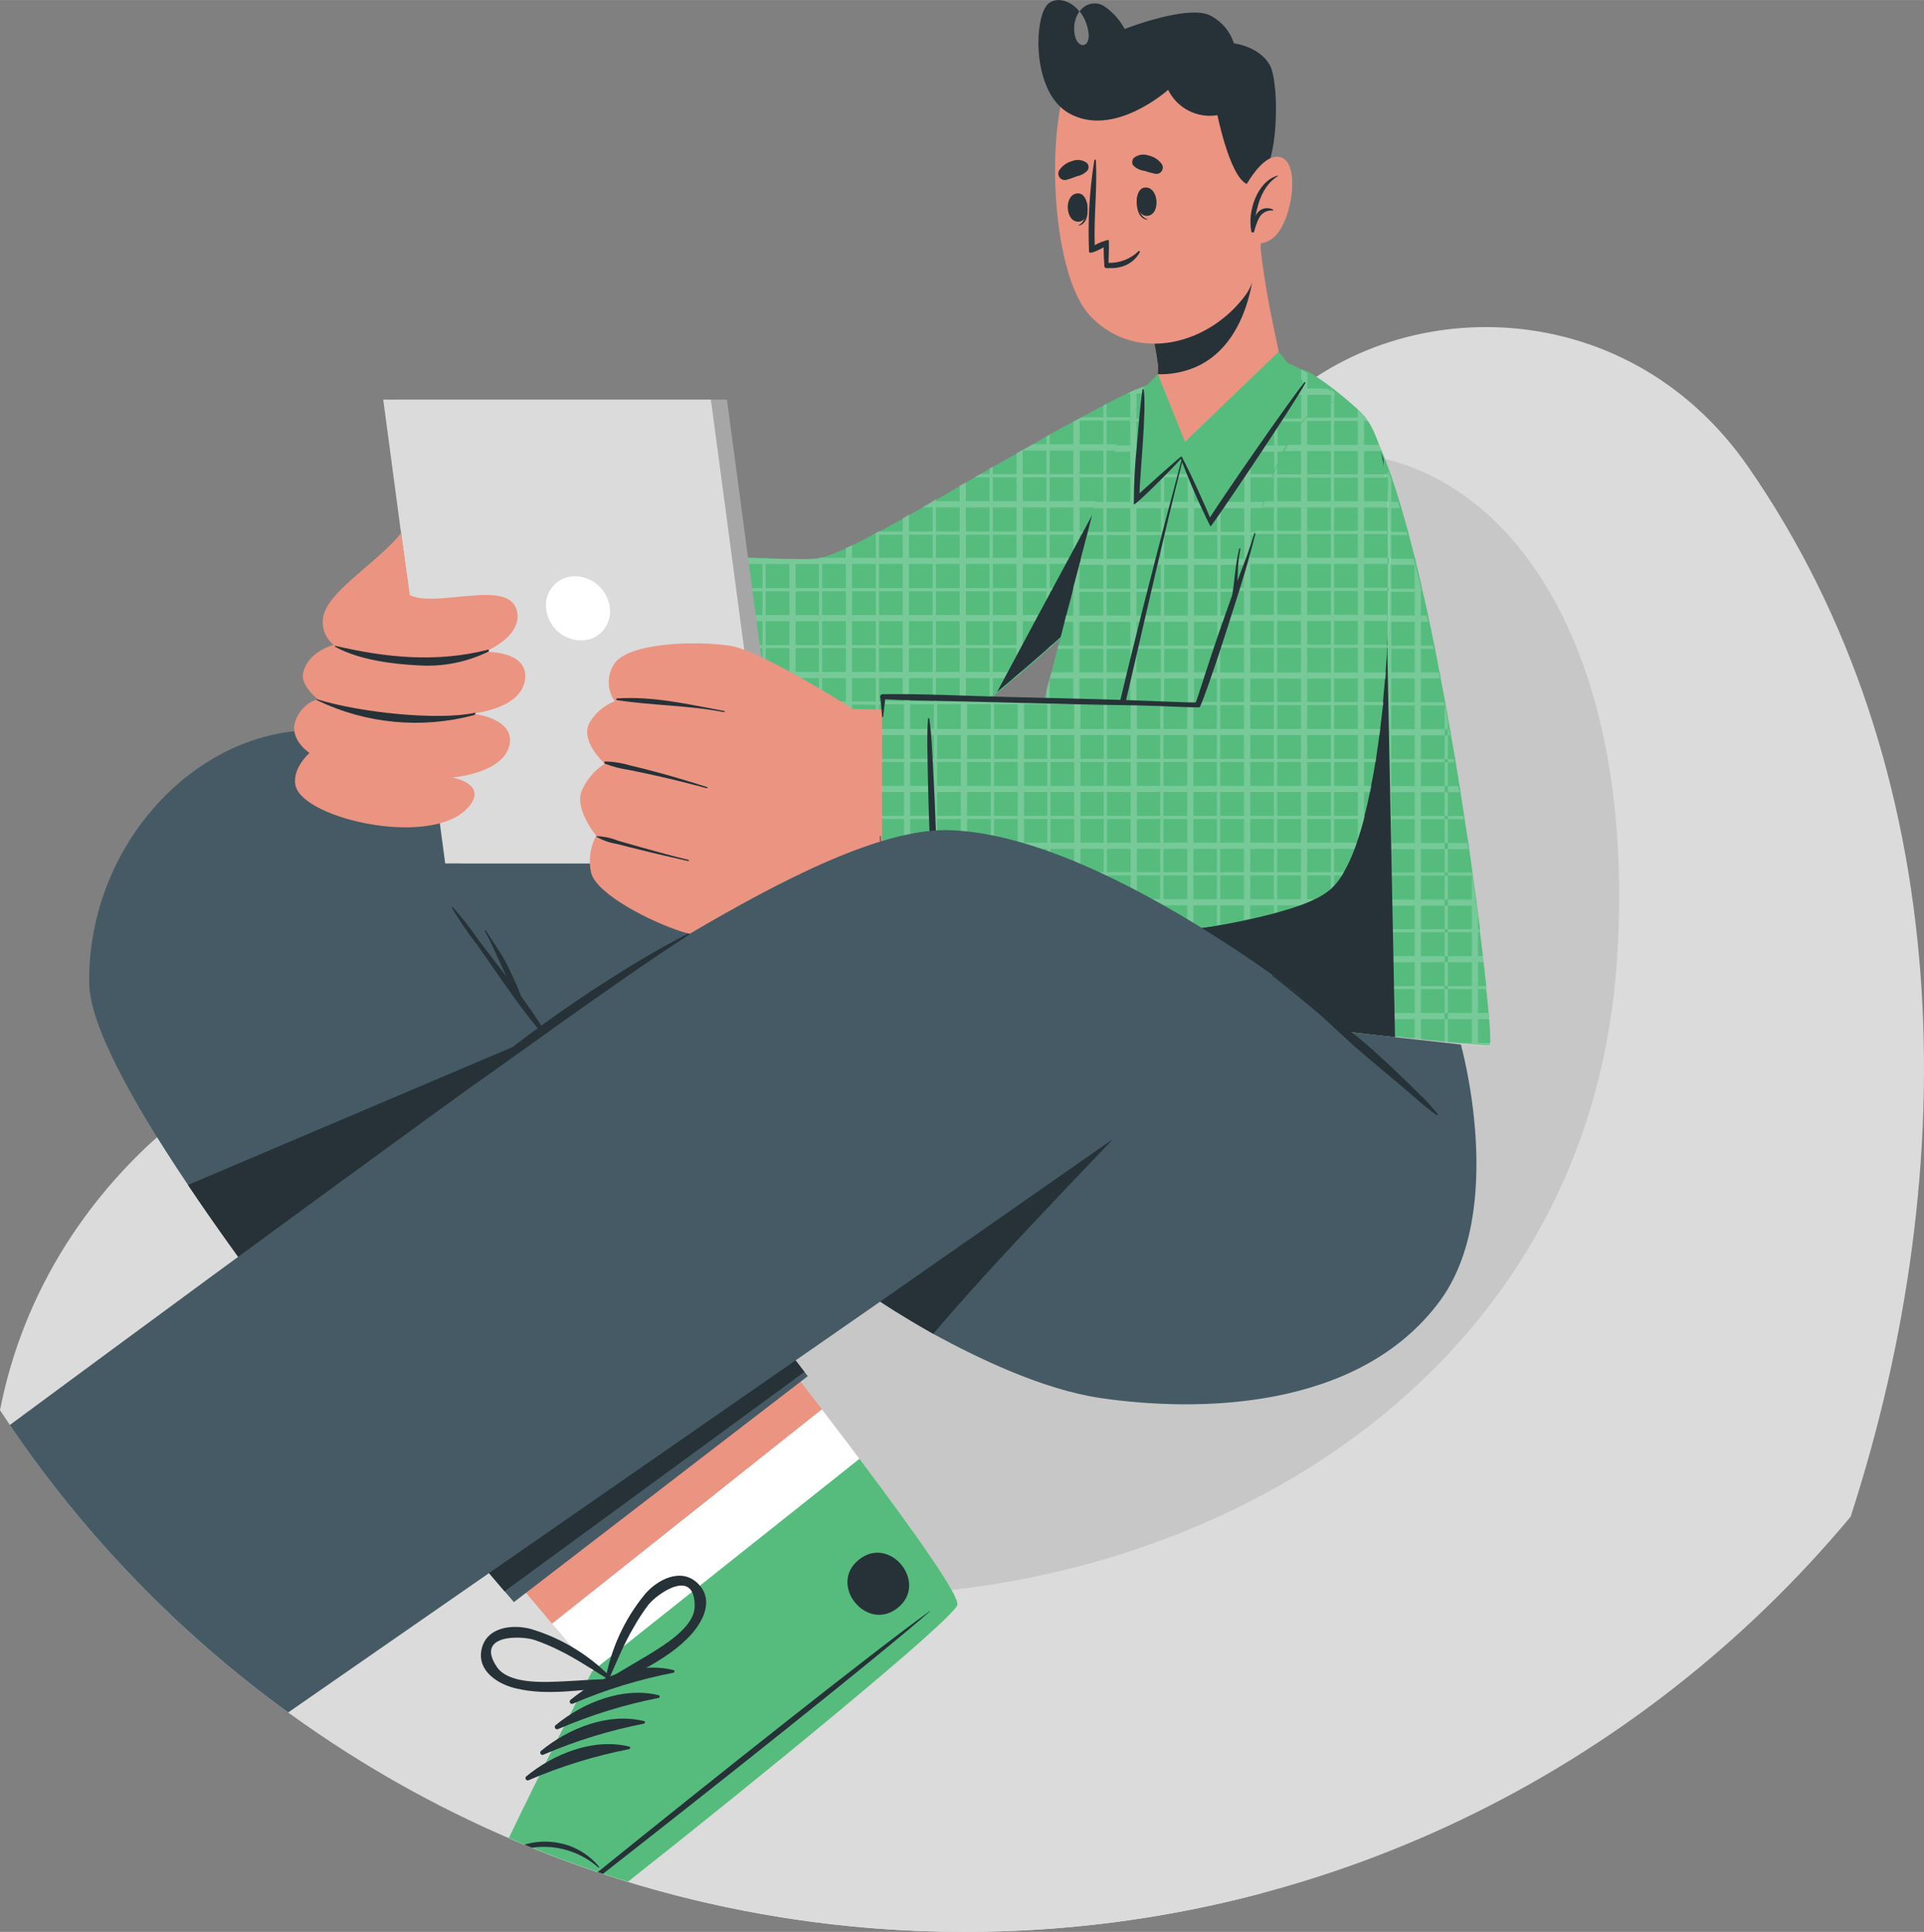 <?xml version="1.0" encoding="UTF-8"?>
<!DOCTYPE svg PUBLIC "-//W3C//DTD SVG 1.1//EN" "http://www.w3.org/Graphics/SVG/1.1/DTD/svg11.dtd">
<!-- Creator: CorelDRAW 2019 (64-Bit) -->
<svg xmlns="http://www.w3.org/2000/svg" xml:space="preserve" width="5.031in" height="5.051in" version="1.1" style="shape-rendering:geometricPrecision; text-rendering:geometricPrecision; image-rendering:optimizeQuality; fill-rule:evenodd; clip-rule:evenodd"
viewBox="0 0 5031.17 5050.83"
 xmlns:xlink="http://www.w3.org/1999/xlink"
 xmlns:xodm="http://www.corel.com/coreldraw/odm/2003">
 <rect x="0" y="0" width="5031.17" height="5050.83" fill="#808080" stroke="none"/>
 <defs>
  <style type="text/css">
   <![CDATA[
    .fil6 {fill:#263238;fill-rule:nonzero}
    .fil7 {fill:#455A64;fill-rule:nonzero}
    .fil5 {fill:#55BC7E;fill-rule:nonzero}
    .fil10 {fill:#A6A6A6;fill-rule:nonzero}
    .fil8 {fill:#AD6359;fill-rule:nonzero}
    .fil2 {fill:#C7C7C7;fill-rule:nonzero}
    .fil1 {fill:#DBDBDB;fill-rule:nonzero}
    .fil3 {fill:#EB9481;fill-rule:nonzero}
    .fil0 {fill:#EBEBEB;fill-rule:nonzero}
    .fil4 {fill:white;fill-rule:nonzero}
    .fil9 {fill:white;fill-rule:nonzero;fill-opacity:0.2}
   ]]>
  </style>
 </defs>
 <g id="Layer_x0020_1">
  <g id="_2126415080384">
   <path class="fil0" d="M1611.61 4910.52c91.06,-0.95 183.23,-1.46 276.46,-1.46 510.98,0 991.99,14.54 1412.88,40.15 -248.27,66.15 -509.06,101.61 -778.17,101.61 -317.61,0 -623.69,-49.25 -911.17,-140.3z"/>
   <path class="fil1" d="M-0 3686.84c48.43,-247.7 170.39,-478.93 363.94,-670.1 363.09,-358.67 824.3,-286.3 1263.35,-343.46l1.26 0c152.96,-19.86 302.97,-55.49 445.39,-130.63 452.14,-238.62 707.01,-801.74 1087.41,-1274.53 47.47,-59.29 97.05,-117.11 148.96,-172.59 312.89,-333.98 935.5,-344.95 1261.05,124.7 545.69,787.06 566.19,1827.87 267.92,2745.13 -553,663.28 -1385.4,1085.47 -2316.49,1085.47 -1055.55,0 -1984.23,-542.61 -2522.78,-1363.99z"/>
   <path class="fil2" d="M4228.72 2504.05c-90.72,1419.71 -1730.07,1949.72 -2754.39,1524.38 -890.35,-369.89 -598.99,-1213.83 152.54,-1355.16l1.69 0c152.96,-19.86 302.97,-55.49 445.39,-130.63 452.14,-238.62 707.01,-801.74 1087.41,-1274.53 566.28,-294.54 1133.83,196.43 1067.37,1235.93z"/>
   <path class="fil3" d="M1641.83 4919.91c336.69,-265.41 847.46,-682.93 861.46,-723.34 8.02,-22.37 -108.87,-187.36 -255.71,-382.76 -31.65,-42.19 -64.56,-84.38 -98.32,-129.33 -218.79,-285.04 -457.41,-582.3 -457.41,-582.3l-725.57 576.6 477.24 566.28 105.49 124.49c0,0 -134.7,261.3 -218.03,436.34 100.89,43.47 204.61,81.6 310.85,114.02z"/>
   <path class="fil4" d="M1641.83 4919.91c336.69,-265.41 847.46,-682.93 861.46,-723.34 9.5,-27.24 -164.78,-265.22 -354.03,-512.08l-705.74 560.58 105.49 124.49c0,0 -134.7,261.3 -218.03,436.34 100.89,43.47 204.61,81.6 310.85,114.02z"/>
   <path class="fil5" d="M1641.83 4919.91c336.69,-265.41 847.46,-682.93 861.46,-723.34 8.02,-22.37 -108.87,-187.36 -255.71,-382.76l-699.2 555.74c0,0 -134.59,261.08 -217.93,436.11 101.06,43.56 204.95,81.78 311.37,114.24z"/>
   <path class="fil6" d="M1562.83 4894.69c289.74,-234.16 728.17,-582.35 867.46,-681.88 1.69,-1.08 2.33,0 0,1.26 -127.39,111.86 -560.19,455.81 -853.7,685.09 -4.57,-1.51 -9.19,-2.93 -13.76,-4.46z"/>
   <path class="fil6" d="M1371.16 4822.84l1.47 -0.44c24.77,-7.26 50.78,-9.29 76.38,-5.96 46.19,5.44 88.47,28.59 117.94,64.56 0,1.04 -1.06,2.72 -2.11,1.69 -34.91,-30.92 -78.91,-49.7 -125.4,-53.5 -16.41,-1.34 -32.81,-0.8 -48.91,1.57 -6.46,-2.62 -12.93,-5.24 -19.37,-7.91z"/>
   <path class="fil6" d="M1492.26 4443.83c71.94,-59.07 176.59,-100.65 269.21,-77.42 3.59,1.04 2.11,6.13 0,6.74 -90.11,17.44 -178.1,44.48 -262.46,80.62 -1.31,0.87 -2.93,1.21 -4.49,0.91 -1.56,-0.3 -2.94,-1.2 -3.84,-2.5 -0.89,-1.3 -1.23,-2.93 -0.93,-4.49 0.3,-1.56 1.2,-2.94 2.52,-3.85l0 0z"/>
   <path class="fil6" d="M1453.86 4509.64c71.74,-59.07 176.38,-100.61 269,-77.43 3.59,1.08 2.11,6.13 0,6.78 -90.35,17.66 -178.55,45 -263.1,81.44 -1.43,0.78 -3.1,0.95 -4.67,0.52 -1.56,-0.47 -2.88,-1.51 -3.67,-2.98 -0.78,-1.42 -0.96,-3.06 -0.51,-4.66 0.45,-1.56 1.51,-2.85 2.94,-3.67l0 0z"/>
   <path class="fil6" d="M1415.25 4577.18c71.73,-59.07 176.38,-100.66 269.01,-77.43 3.58,0 2.32,6.13 0,6.52 -90.03,17.62 -177.93,44.69 -262.26,80.83 -1.31,0.87 -2.93,1.21 -4.49,0.91 -1.56,-0.3 -2.94,-1.21 -3.84,-2.5 -0.9,-1.3 -1.24,-2.94 -0.94,-4.49 0.3,-1.56 1.2,-2.94 2.52,-3.84l0 0z"/>
   <path class="fil6" d="M1376.64 4643.85c71.73,-59.07 176.38,-100.65 269,-77.42 3.59,0 2.32,5.91 0,6.52 -90.05,17.53 -177.96,44.61 -262.25,80.83 -1.31,0.87 -2.93,1.21 -4.5,0.91 -1.56,-0.3 -2.94,-1.2 -3.84,-2.5 -0.89,-1.3 -1.23,-2.93 -0.93,-4.49 0.3,-1.56 1.2,-2.94 2.52,-3.85z"/>
   <path class="fil6" d="M2246.32 4077.36c81.65,-64.77 182.5,62.05 100.85,126.61 -81.65,64.56 -182.71,-61.62 -100.85,-126.61z"/>
   <path class="fil6" d="M1259.12 4312.82c12.23,-59.94 82.5,-67.11 130.39,-53.59 81.86,24.74 155.78,70.6 214.36,132.91 0.31,0.22 0.55,0.52 0.72,0.91 0.17,0.35 0.26,0.69 0.26,1.08 0,0.39 -0.09,0.78 -0.26,1.13 -0.17,0.34 -0.42,0.65 -0.72,0.91 0.83,1.59 1.26,3.37 1.26,5.14 0,1.81 -0.43,3.58 -1.26,5.18 -0.83,1.6 -2.03,2.94 -3.5,3.97 -1.47,1.04 -3.17,1.73 -4.95,1.94 -80.17,5.48 -165.41,21.11 -244.95,2.11 -47.05,-10.36 -103.17,-45.17 -91.35,-101.69zm212.25 83.12c39.66,-1.69 78.91,-5.48 118.36,-5.92 -42.2,-25.74 -82.28,-53.15 -126.59,-74.87 -21.24,-10.67 -43.16,-19.91 -65.61,-27.64 -35.02,-11.4 -154.87,-15.2 -98.95,69.61 30.59,47.02 125.74,40.94 172.8,38.82z"/>
   <path class="fil6" d="M1805.78 4275.04c-55.49,60.15 -135.03,94.31 -204.87,134.2 -1.61,0.78 -3.4,1.17 -5.19,1.12 -1.8,-0.04 -3.56,-0.52 -5.13,-1.38 -1.57,-0.86 -2.91,-2.11 -3.91,-3.63 -0.99,-1.47 -1.61,-3.2 -1.8,-4.96 -1.48,0 -2.95,0 -2.74,-2.76 14.01,-84.42 50.03,-163.7 104.44,-229.77 32.28,-37.96 94.52,-70.91 138.19,-28.07 43.67,42.84 13.5,100.01 -18.99,135.25zm10.76 -76.35c0,-101.74 -98.11,-31.87 -120.89,-3.2 -14.39,18.96 -27.43,38.91 -39.03,59.72 -24.9,42.19 -43.46,87.96 -63.3,132.7 33.13,-21.07 67.72,-40.5 101.69,-60.97 39.03,-24.48 121.95,-72.37 121.53,-128.25z"/>
   <path class="fil7" d="M233.31 2570.29c1.3,108.47 109.72,306.37 258.27,527.46 285.66,425.98 720.5,937.64 827.89,1062.52l24.47 28.28 768.4 -590.77 -8.86 -11.4 -676.63 -886.12 2018.7 -11.79 -766.51 -596.03c0,0 -62.24,35.84 -191.36,16.84 -445.6,-65.16 -1450.09,-209.47 -1686.81,-199.97 -305.49,13.04 -572.18,312.03 -567.56,660.98z"/>
   <path class="fil6" d="M491.58 3097.96c285.66,425.98 720.5,937.64 827.89,1062.52l784.01 -573.66 -676.63 -886.13 -935.27 397.27z"/>
   <path class="fil6" d="M1183.8 2371.35c25.14,28.33 48.46,58.21 69.83,89.47l71.94 93.66 0 1.04c-4.22,-9.28 -8.44,-18.57 -12.87,-27.64 -14.98,-31.22 -27,-63.3 -44.94,-93.23 -1.06,-1.9 1.69,-3.58 2.74,-1.68 18.36,29.54 39.67,57.78 55.28,89 7.38,14.59 14.35,29.54 21.1,44.52 3.59,8.24 7.38,16.67 10.55,24.91 1.48,4.02 3.17,8.04 4.43,12.22 10.55,14.56 21.1,29.15 31.44,44.13 22.79,32.91 42.2,67.71 66.04,100.61 1.26,1.69 -1.69,3.37 -2.95,1.69 -23.21,-30.79 -49.37,-59.5 -73.22,-90.08 -23.84,-30.61 -47.05,-63.3 -69.63,-95.39 -22.57,-32.04 -43.67,-63.26 -65.82,-94.48 -24.11,-31.05 -46.31,-63.56 -66.46,-97.29 -0.2,-0.35 -0.25,-0.74 -0.15,-1.12 0.1,-0.35 0.35,-0.69 0.68,-0.87 0.33,-0.21 0.74,-0.26 1.11,-0.17 0.37,0.09 0.69,0.35 0.89,0.69z"/>
   <path class="fil8" d="M3168.73 1248.29c-143.05,176.18 -662.49,679.76 -986.77,753.6 -178.7,40.72 -1042.26,161.63 -1160.41,53.81 -138.83,-126.57 -74.47,-601.52 35.87,-605.92 336.31,-13.3 958.71,52.51 1114.21,18.35 70.47,-15.63 443.07,-256.15 841.4,-448.34 149.37,-72.79 252.12,108.63 155.7,228.5z"/>
   <path class="fil5" d="M1189.92 1408.19c0,0 1.89,18.35 5.06,49.61 0,5.05 0,10.54 1.48,16.24 1.9,17.92 4.01,39.04 6.33,62.22 0,2.76 0,5.48 0,8.25 1.83,19.39 3.94,40.07 6.33,62.01 0,5.27 1.26,10.75 1.69,16.24 2.11,20.08 4.43,40.94 6.54,62.27 0,2.72 0,5.48 0,8.2 2.33,21.11 4.43,42.19 6.76,63.3 0,5.27 1.26,10.75 1.69,16.02 2.32,21.12 4.64,42.23 6.96,62.27 0,2.72 0,5.48 1.05,8.2 2.33,21.11 4.65,42.23 6.97,62.27l1.9 16.02c1.69,13.3 3.16,26.39 4.64,39.04 1.06,7.81 2.11,15.63 2.95,23.19 0,2.76 0,5.48 0,8.25 1.55,11.83 3.03,23.19 4.43,34.16 1.27,9.72 2.53,19.21 3.59,28.07 0,5.48 1.69,10.97 2.53,16.06 4.22,28.89 7.81,50.61 10.97,63.26 0.51,2.89 1.44,5.66 2.74,8.25 0,0 1.06,1.25 1.48,1.25l10.76 -1.25 29.96 -3.15 16.25 -1.68 34.6 -3.41 27.43 -2.72 8.44 0 62.03 -6.35 16.24 -1.69 62.03 -6.3 8.44 0 62.03 -6.56 16.25 -1.69 62.03 -6.74 8.44 0 62.03 -6.78 16.24 -1.9 62.03 -7.17 8.44 0 62.03 -7.39 16.25 -1.9 13.29 -1.69 48.74 -6.09 8.44 -1.08 62.03 -8.2 4.01 0 12.24 -1.68 62.03 -8.9 8.44 -1.25c22.37,-3.37 43.04,-6.74 62.03,-10.15l16.24 -2.93c24.47,-4.45 45.57,-8.64 62.03,-12.87l8.44 -2.11 4.43 -1.25c17.28,-5.31 33.97,-12.35 49.79,-21.12l7.8 -4.02 7.6 -4.19 8.65 -4.88c19.2,-11.4 39.87,-24.66 62.02,-40.07 2.74,-1.68 5.49,-3.8 8.44,-5.91l16.04 -11.4 22.15 -16.02 23.84 -17.92 16.24 -12.48 40.08 -31.83 10.34 -8.24 11.61 -9.5 8.44 -6.95 11.18 -9.07c14.35,-12.05 29.11,-24.05 43.67,-36.7 2.49,-1.94 4.89,-3.97 7.17,-6.13l11.81 -9.93 4.43 -3.8c21.09,-17.7 42.2,-35.63 62.03,-53.98l5.07 -4.45 3.37 -2.93 5.91 -5.31 56.12 -50.39 13.08 -11.83 3.17 -2.93 14.77 -13.3c16.04,-14.56 31.86,-29.32 47.47,-43.87l11.81 -12.91 11.4 -10.54 8.86 -8.2 42.19 -39.46 16.24 -15.42 7.81 -7.39 17.09 -16.23 37.34 -35.89 8.22 -7.99 18.57 -18.13 8.65 -8.46 34.6 -35.02 16.04 -16.02 11.6 -11.4 13.5 -13.73 2.32 -2.5c12.65,-12.82 24.3,-26.56 34.81,-41.15 2.95,-3.8 5.7,-7.81 8.22,-11.83 2.53,-4.01 4.01,-6.09 5.91,-9.07 1.89,-2.68 3.58,-5.48 5.06,-8.42 11.78,-19.52 21.19,-40.33 28.06,-62.06 1.91,-5.31 3.53,-10.75 4.85,-16.24 5.36,-20.21 7.63,-41.15 6.75,-62.01 0,-2.98 0,-5.7 0,-8.46 -1.81,-22.41 -9.77,-43.86 -22.99,-62.03 -4.6,-5.97 -9.83,-11.42 -15.61,-16.24 -3.51,-3.03 -7.25,-5.78 -11.19,-8.23 -2.64,-1.78 -5.38,-3.41 -8.22,-4.85 -19.35,-9.63 -40.63,-14.75 -62.24,-14.98l-16.88 0c-17.62,0.83 -35.13,3.24 -52.32,7.18l-9.91 2.53c-2.79,0.51 -5.54,1.21 -8.23,2.11 -16.52,4.48 -32.79,9.83 -48.73,16.03l-13.5 5.48 -16.25 6.96 -8.02 3.8c-10.76,4.85 -21.1,10.34 -33.33,16.46l-21.1 10.76 -8.23 4.45 -56.75 30.36 -5.49 2.98 -10.13 5.48c-2.11,1 -4.15,2.12 -6.12,3.37 -21.1,11.19 -42.2,22.58 -62.03,33.94l-8.44 4.66 -35.87 21.12 -26.17 14.77 -2.74 1.47 -13.5 7.6 -62.03 35.24 -8.44 4.83 -25.11 14.34 -14.76 8.46 -21.1 12.65 -16.24 9.5 -62.03 35.45 -7.6 4.4 -27.43 15.85 -34.6 19.39 -16.24 9.28 -60.34 33.34 -1.69 0 -8.44 4.44 -5.91 3.15c-21.09,10.75 -39.03,21.12 -56.12,28.89l-16.24 7.6c-19.98,9.89 -40.72,18.13 -62.03,24.7l-3.16 0 -5.28 1.25c-2.92,0.69 -5.89,1.17 -8.87,1.47 -17.69,1.3 -35.44,1.64 -53.16,1.08l-16.25 0c-18.14,0 -39.03,0 -62.03,-1.9l-8.44 0 -25.11 -1.04 -36.93 -1.73 -16.24 0 -62.03 -3.37 -8.44 0 -62.03 -3.58 -16.24 0 -62.03 -3.8 -8.44 0 -62.03 -3.8 -16.24 -1.04 -62.03 -4.02 -8.44 0 -62.03 -4.23 -16.24 -1.04 -62.03 -4.23 -8.44 0 -62.03 -4.23 -16.24 -1.25 -62.03 -4.41 -8.44 0 -61.39 -8.89z"/>
   <path class="fil9" d="M3182.87 998.9l0 269.43c2.95,-3.8 5.7,-7.81 8.23,-11.83l0 -253.17c-2.65,-1.65 -5.4,-3.12 -8.23,-4.43zm-140.52 -5.07l0 420.49 -8.23 8.03 0 -426.41c2.62,-0.89 5.3,-1.59 8.02,-2.11l0.21 0zm78.27 -9.92l0 353.2 -16.03 16.02 0 -369.22 16.03 0zm-148.74 33.55l0 464.18 -16.24 15.37 0 -472.59 16.24 -6.96zm-78.28 37.98l0 500.43 -8.22 7.6 0 -503.58 8.22 -4.45zm-148.74 80.58l0 554.7 -3.38 2.94 -5.06 4.44 0 -557.42 8.44 -4.66zm68.15 -37.31l10.13 -5.53 0 530.01 -3.17 0 -13.08 11.83 0 -532.94c1.97,-1.25 4.01,-2.38 6.12,-3.37l0 0zm-141.36 78.24l2.74 -1.46 0 576.59 -4.43 3.8 -11.81 9.93 0 -581.26 13.5 -7.6zm-75.54 42.19l0 597.93 -8.44 7 0 -599.44 8.44 -5.48zm-156.34 89.68l7.6 -4.44 0 627.08c-2.95,2.07 -5.7,4.19 -8.44,5.87l0 -627.85 0.84 -0.65zm85.87 -48.31l0 614.16 -16.24 12.48 0 -617.57 16.24 -9.07zm-148.74 84.37l0 637.83 -8.65 0 -7.59 4.23 0 -632.95 16.24 -9.11zm-78.28 43.48l0 624.92 -8.44 2.12 0 -622.42 8.44 -4.62zm-151.91 69.61l3.17 0 0 583.16 -8.44 1.3 0 -584.24 5.28 -0.22zm81.44 -33.12l0 603.42 -16.25 2.98 0 -598.58 16.25 -7.82zm-147.69 36.92l0 590.76 -12.24 0 -4.01 0 0 -590.98 16.25 0.22zm-78.28 -2.29l0 602.77 -8.44 1.04 0 -604.02 8.44 0.22zm-147.69 -7.39l0 628.07 -8.44 0 0 -628.29 8.44 0.22zm78.28 4.19l0 614.6 -16.25 1.9 0 -617.1 16.25 0.6zm-147.69 -8.2l0 640.12 -16.25 1.9 0 -642.66 16.25 0.65zm-78.28 -4.66l0 654.07 -8.44 0 0 -654.07 8.44 0zm-148.75 -9.5l0 678.98 -8.44 0 0 -679.37 8.44 0.39zm78.28 5.09l0 665.42 -16.24 1.69 0 -667.97 16.24 0.86zm-148.74 -9.93l0 690.77 -16.25 1.69 0 -692.24 16.25 -0.22zm-78.28 -5.27l0 704.03 -8.44 0 0 -704.46 8.44 0.43zm-148.74 -10.54l0 611.83c-1.41,-10.97 -2.88,-22.37 -4.43,-34.2 0,-2.72 0,-5.48 0,-8.2 0,-7.6 -1.9,-15.42 -2.95,-23.23l0 -546.63 7.38 0.43zm78.28 5.66l0 715.9 -16.24 1.69 0 -718.62 16.24 1.04zm34.6 712.49l-34.6 3.41 -16.24 1.69 -29.96 3.15 -12.23 0c-1.31,-2.59 -2.23,-5.35 -2.75,-8.25l95.79 0zm696.25 -78.24l-4.01 0 -62.02 8.2 -8.44 1.08 -48.74 6.09 -682.96 0c0,-5.05 -1.48,-10.54 -2.53,-16.02l808.7 0.65zm301.07 -70.47l-7.59 4.23 -7.81 3.97 -1102.38 0c0,-2.72 0,-5.48 0,-8.2l1117.79 0zm207.82 -148.76l-10.34 8.25 -1329.2 0c0,-2.76 0,-5.48 -1.06,-8.25l1340.59 0zm-90.52 70.47l-22.15 16.02 -1219.06 0 -1.9 -16.02 1243.11 0zm184.4 -147.68l-11.81 9.93c-2.29,2.16 -4.68,4.19 -7.18,6.09l-1425.83 0c0,-5.27 -1.06,-10.75 -1.69,-16.02l1446.5 0zm80.81 -70.47l-5.91 5.27 -3.37 2.98 -1522.46 0c0,-2.76 0,-5.48 0,-8.25l1531.74 0zm163.09 -148.76l-8.86 8.25 -1701.37 0c0,-2.76 0,-5.48 0,-8.25l1710.23 0zm-75.96 70.26l-14.77 13.3 0 2.98 -1611.49 0c0,-5.48 -1.06,-10.97 -1.69,-16.28l1627.94 0zm-870.3 -148.72l25.11 1.04 8.44 0c22.99,0 43.88,1.69 62.02,1.9l16.25 0c17.72,0.61 35.47,0.26 53.16,-1.04 2.98,-0.35 5.94,-0.82 8.86,-1.47l0 -1.3 852.8 0 -17.09 16.28 -1783.23 0c0,-5.7 -1.05,-11.19 -1.48,-16.28l775.16 0.86zm322.59 -65.2l8.44 -4.44 768.4 0 -8.65 8.46 -776.63 0 8.44 -4.02zm269.85 -154.46l639.49 0c-1.48,2.94 -3.17,5.79 -5.06,8.46l-649.2 0 14.77 -8.46zm-123.64 70.9l708.7 0 -2.32 2.55 -13.5 13.69 -720.72 0 27.85 -16.24zm235.46 -134.16l26.16 -14.77 534.42 0c-1.32,5.48 -2.95,10.93 -4.85,16.24l-558.47 0 2.74 -1.47zm148.74 -82.3l5.48 -2.94 412.26 0c0,2.72 0,5.48 0,8.42l-428.72 0 10.97 -5.48zm132.5 -68.78l16.24 -6.96 13.5 -5.49 216.89 0c5.78,4.83 11.02,10.28 15.61,16.25l-270.27 0 8.02 -3.8z"/>
   <path class="fil6" d="M2607.31 1809.09c201.07,-166.25 431.46,-388.63 538.43,-496.67 147.69,-148.76 132.28,-371.54 -93.47,-320.91 -61.4,101.67 -329.13,600.89 -444.96,817.57z"/>
   <path class="fil6" d="M1328.96 1473.18c0,-1.9 2.74,-2.5 3.16,0 9.71,48.96 13.72,99.18 19.2,148.76 5.48,49.57 10.76,102.34 15.4,153.81 9.07,102.12 19.83,205.07 23.21,307.8 -0.19,0.74 -0.61,1.38 -1.2,1.86 -0.59,0.43 -1.32,0.69 -2.07,0.69 -0.75,0 -1.48,-0.26 -2.07,-0.69 -0.59,-0.48 -1.02,-1.12 -1.2,-1.86 -15.4,-100.83 -23.63,-203.38 -33.13,-304.86 -4.64,-50.22 -9.28,-100.66 -12.87,-151.05 -3.59,-50.44 -9.07,-103.2 -8.44,-154.46z"/>
   <path class="fil5" d="M2554.14 2561c10.48,5.48 21.83,9.15 33.55,10.8l8.44 1.68 21.1 4.41 40.09 7.17 6.54 1.08 9.7 1.47 62.03 9.93 8.44 1.04c19.62,3.15 40.3,6.13 62.03,9.28l16.25 2.33 62.03 8.63 8.44 1.08 62.03 8.42 16.25 2.12 62.03 8.03 8.44 1.04 25.11 3.15 36.93 4.88 7.17 0c2.95,0 6.12,0 9.07,1.25l62.03 7.6 8.44 1.04 52.53 6.35 9.5 1.04 16.24 2.11 62.03 7.6 8.44 1.04 62.03 7.21 16.24 1.9 62.03 7.17 8.44 1.04 62.03 7.17c5.48,0 10.97,1.08 16.24,1.9l62.03 6.78 8.44 1.04 10.55 0 51.48 5.48 16.24 1.9 62.03 6.35 8.44 1.04 2.95 0c23,2.33 42.2,4.23 59.07,5.48l16.25 1.47 17.72 1.3c4.77,0.52 9.58,0.52 14.35,0 1.19,-2.59 1.63,-5.44 1.26,-8.25 0,-10.97 0,-32.3 -2.95,-62.01 0,-5.1 0,-10.58 -1.27,-16.28 -1.69,-18.35 -3.8,-39.04 -6.33,-62.22 0,-2.76 0,-5.48 0,-8.25 -2.11,-19.39 -4.43,-40.07 -6.96,-62.22l-1.9 -16.02c-2.32,-19.87 -4.85,-40.72 -7.59,-63.3 0,-2.76 0,-5.48 0,-8.25 -1.55,-10.97 -3.02,-22.15 -4.43,-33.56l-3.8 -28.67c0,-5.27 -1.48,-10.54 -2.11,-16.02 -2.74,-21.12 -5.7,-40.94 -8.65,-62.27l-1.26 -8.2c0.09,-1.21 0.09,-2.42 0,-3.59 -2.75,-19.21 -5.49,-38.82 -8.44,-58.68 0,-5.27 -1.48,-10.54 -2.32,-16.02 -3.17,-21.12 -6.33,-41.15 -9.5,-62.22l-1.26 -8.25c-3.17,-21.11 -6.33,-42.19 -9.71,-63.3 0,-5.27 -1.89,-10.54 -2.74,-16.02 -3.17,-21.12 -6.75,-42.19 -10.13,-62.22 0,-2.76 0,-5.49 -1.27,-8.25 -3.59,-21.12 -7.17,-42.19 -10.97,-62.22 0,-5.31 -1.69,-10.8 -2.74,-16.06 -1.05,-5.27 -1.9,-11.4 -2.95,-16.89l-8.23 -45.34c0,0 0,-1.04 0,-1.47l-1.27 -6.78c-3.8,-21.07 -7.81,-42.19 -11.81,-62.22 0,-5.27 -1.9,-10.75 -3.17,-16.02 -3.8,-21.12 -8.02,-42.23 -12.03,-63.3l-1.9 -8.25c-4.22,-21.07 -8.44,-42.19 -12.87,-62.22 -1.26,-5.48 -2.32,-10.75 -3.37,-16.24 -4.64,-21.12 -9.28,-42.19 -14.14,-62.05 0,-2.29 0,-4.41 -1.48,-6.74 -1.48,-2.33 0,-1.08 0,-1.46 -4.85,-21.12 -9.92,-42.19 -14.77,-62.27l-1.27 -4.84c0,-3.8 -1.9,-7.6 -2.95,-11.4 -5.27,-21.07 -10.55,-42.19 -16.04,-62.01 0,-2.76 -1.47,-5.7 -2.32,-8.46 -5.7,-21.07 -11.6,-42.19 -17.51,-62.01l-5.06 -16.28c-5.91,-19.6 -12.03,-38.39 -18.15,-56.09 0,-1.9 -1.26,-4.02 -2.11,-5.92 -0.85,-1.9 -1.9,-5.7 -2.96,-8.42 -1.06,-2.76 -2.11,-6.35 -3.37,-9.28 -3.59,-10.36 -7.39,-21.11 -11.19,-29.75 -3.8,-8.68 -6.12,-15.63 -9.28,-23.02 -3.17,-7.38 -4.85,-10.97 -7.17,-16.24 -9.47,-21.63 -20.84,-42.4 -33.96,-62.05 0,0 0,0 0,0 0,0 -3.8,-5.48 -5.7,-7.77 -3.3,-4.36 -6.82,-8.51 -10.55,-12.48l-5.91 -5.91 -11.18 -10.11c-14.35,-12.66 -27.64,-23.84 -40.09,-33.55 -1.51,-1.39 -3.13,-2.67 -4.85,-3.8l-8.44 -6.54 -8.01 -5.91c-19.41,-14.35 -37.14,-25.95 -54.02,-36.5l-19.62 -5.7 -3.37 -2.11c-9.04,-5.43 -18.67,-9.82 -28.69,-13.08 -9.82,-3.25 -19.83,-5.93 -29.96,-8.02l-2.32 0 -6.12 -1.27c-20.52,-3.69 -41.23,-6.3 -62.03,-7.81l-16.24 0c-21.1,0 -42.2,-1.48 -62.03,0l-8.44 0c-23,0 -44.31,1.9 -62.03,3.8l-16.24 1.9c-9.76,1.01 -19.42,2.78 -28.91,5.28l-3.59 1.26c-4.12,1.83 -7.96,4.24 -11.39,7.17 -6.48,5.38 -12.54,11.23 -18.15,17.52l-8.44 9.49c-8.23,9.92 -17.52,21.09 -26.8,35.02 -3.8,5.28 -7.59,10.55 -11.39,16.24 -7.81,11.61 -15.83,24.26 -23.84,37.56 -4.85,7.81 -9.92,16.02 -14.56,24.48l-1.69 2.72 -3.17 5.7c-11.18,19.86 -21.1,40.72 -32.07,62.05 -2.74,5.27 -5.28,10.75 -7.81,16.24 -6.75,14.77 -13.08,29.75 -18.98,44.95 -2.32,5.7 -4.43,11.4 -6.54,17.06l-1.9 5.09 -1.27 3.37c-7.05,19.65 -13.1,39.64 -18.15,59.93 -0.11,0.69 -0.11,1.38 0,2.07 -1.26,4.67 -2.53,10.15 -4.22,16.28 -4.01,16.24 -9.28,37.14 -15.83,62.01 0,2.76 -1.48,5.48 -2.32,8.46 -4.85,18.74 -10.13,39.43 -16.24,62.01 0,4.62 -2.32,9.5 -3.59,14.33 -0.1,0.65 -0.1,1.3 0,1.9 -5.06,18.7 -10.33,38.56 -15.82,59.5l0 2.76c0,2.72 -1.48,5.48 -2.11,8.2l-16.46 62.05c-1.26,5.27 -2.74,10.75 -4.22,16.24 -5.28,21.07 -10.76,40.94 -16.24,62.22 0,2.76 -1.48,5.48 -2.33,8.25 -5.27,21.07 -10.76,42.19 -16.24,63.3l-3.8 14.55c-0.03,0.48 -0.03,0.99 0,1.47 -2.74,9.93 -5.27,20.04 -8.01,30.19l-8.23 32.04c0,2.76 -1.48,5.48 -2.32,8.25 -5.28,21.07 -10.76,42.19 -16.04,62.22 -1.48,5.27 -2.95,10.58 -4.22,16.06 -5.48,21.07 -10.97,42.19 -16.24,62.22 0,2.72 -1.48,5.48 -2.11,8.2 -4.22,16.5 -8.65,32.95 -12.87,49.4l-3.17 12.87c-1.48,5.27 -2.74,10.75 -4.22,16.02l-8.86 34.42c-2.32,9.45 -4.64,18.74 -7.18,27.85 0,2.72 -1.26,5.48 -2.11,8.2l-15.61 62.22c-1.48,5.53 -2.74,10.8 -4.22,16.06 -5.28,21.07 -10.55,42.19 -15.4,62.22 0,2.76 -1.48,5.48 -2.11,8.25l-15.19 62.22 -3.8 15.63c-1.48,6.95 -3.17,13.69 -4.64,21.07 -3.59,14.55 -6.96,28.72 -9.92,42.19l-1.9 8.24c-5.48,23.84 -9.92,44.74 -13.5,63.3 -1.26,5.7 -2.32,11.19 -3.17,16.02 -4.2,13.04 -6.27,26.64 -6.12,40.29z"/>
   <path class="fil9" d="M3777.63 1840.91l0 884.48 8.44 1.04 0 -838.67 -8.23 -45.34c0,0 -0.21,-1.08 -0.21,-1.51zm70.89 439.5l1.27 8.25c2.95,21.07 5.91,42.19 8.65,62.22 0,5.48 1.48,10.75 2.11,16.02l4.43 28.72 0 337.55 -16.25 -1.47 0 -454.87c0.02,1.21 -0.05,2.37 -0.21,3.58zm-147.69 -805.98c4.85,21.11 9.92,41.15 14.77,62.27l0 1181.48 -16.25 -1.9 0 -1246.69 1.48 4.84zm-67.94 -235.04c0,2.76 2.11,5.53 2.96,8.46 0.84,2.94 1.48,4.02 2.11,5.92l0 1457.24 -8.44 -1.04 0 -1480.25c0.63,2.94 1.69,6.09 3.37,9.67zm-143.68 -214.55l0 1669.28 -8.44 -1.04 0 -1675.21 8.44 6.96zm72.58 65.83c1.89,2.33 3.8,5.05 5.7,7.81l0 1604.74c-5.28,0 -10.76,-1.29 -16.24,-1.9l0 -1623.53c3.5,3.97 6.81,8.12 9.91,12.44l0.63 0.43zm-143.05 -114.78l0 1710.02 -16.25 -1.9 0 -1718.88 16.25 10.76zm-80.6 -33.97l2.32 0 0 1734.92 -8.44 -1.08 0 -1735.53 6.12 1.69zm-146.42 -10.97l0 1727.76 -8.44 -1.08 0 -1727.1 8.44 0.42zm78.28 1.9l0 1734.93 -16.25 -2.12 0 -1734.08 16.25 1.26zm-147.69 1.9l0 1715.28c-2.96,0 -6.12,0 -9.07,-1.25l-7.17 0 0 -1712.55 16.25 -1.48zm-78.28 33.12l0 1672.06 -8.44 -1.08 0 -1661.9 8.44 -9.07zm-156.97 271.52c2.11,-5.66 4.22,-11.36 6.54,-17.06l0 1397.95 -8.44 -1.04 0 -1379.86 1.9 0zm70.26 -147.68c4.64,-8.42 9.7,-16.67 14.56,-24.48l0 1564.67 -16.24 -2.11 0 -1536.78 1.69 -1.3zm-134.61 384.23c-0.1,-0.65 -0.1,-1.3 0,-1.9l0 1136.75 -16.24 -2.29 0 -1073.7c5.76,-21.37 11.18,-41.5 16.24,-60.37l0 1.51zm-78.28 297.48c-0.02,-0.48 -0.02,-1 0,-1.47l0 828.09 -8.44 -1.04 0 -795.4c3.17,-11.61 5.7,-21.76 8.44,-31.65l0 1.47zm-152.12 594.95l3.8 -15.59 0 222.17 -8.44 -1.69 0 -184.43c1.48,-8.2 3.17,-14.98 4.64,-21.94l0 1.47zm74.68 -297.47c1.48,-5.27 2.75,-10.76 4.22,-16.02l3.17 -12.87 0 545.59 -9.71 -1.47 -6.54 -1.08 0 -480.61 8.86 -33.55zm1230.67 655.75c0.36,2.81 -0.08,5.66 -1.27,8.2l-31.44 0 0 -1.25 -16.25 -1.47c-16.24,-1.25 -36.07,-3.15 -59.07,-5.48l108.03 0zm-4.22 -78.29c0,5.7 0,11.19 1.27,16.24l-651.1 0 -52.54 -6.3 -8.44 -1.08 -62.03 -7.6c-2.95,0 -6.12,0 -9.07,-1.25l781.91 0zm-7.18 -70.47c0,2.76 0,5.48 0,8.25l-1222.43 0 -6.54 -1.08 -40.09 -7.17 1269.07 0zm-1308.1 -148.72l1290.59 0c0,2.72 0,5.48 0,8.2l-1292.91 0 2.32 -8.2zm-15.4 70.47l1314.64 0 1.9 16.02 -1320.12 0c0.84,-4.88 1.9,-10.36 3.16,-16.02l0.43 0zm33.76 -147.72l1261.89 0c0,5.49 1.48,10.8 2.11,16.07l-1268.22 0 4.22 -16.07zm17.51 -70.86l1234.46 0 1.27 8.2 -1238.27 0c0.64,-3.37 1.48,-6.09 2.11,-8.85l0.42 0.65zm37.35 -147.72l1175.18 0 1.26 8.25 -1178.98 0c0.85,-4.44 1.48,-7.17 2.11,-9.93l0.43 1.69zm-17.73 70.47l1203.66 0c0,5.48 1.48,10.8 2.32,16.06l-1210.62 0c1.48,-6.99 2.74,-12.26 4.22,-17.75l0.42 1.69zm37.98 -148.72l1142.48 0c0,5.48 1.9,10.75 2.74,16.02l-1149.86 0c1.48,-6.95 2.75,-12.43 4.22,-17.7l0.42 1.69zm18.14 -70.47l1111.88 0c0,2.72 0,5.48 1.27,8.2l-1116.74 0c1.69,-4.41 2.53,-7.17 3.17,-9.89l0.42 1.68zm38.82 -148.76l1047.75 0 1.26 6.78c0,0 0,1.04 0,1.47l-1051.96 0c0,-4.45 1.69,-7.17 2.54,-9.93l0.42 1.68zm-18.35 70.47l1078.76 0c0,5.27 1.9,10.75 2.74,16.02l-1087.2 0c2.33,-7.77 3.8,-12.43 5.28,-17.7l0.42 1.69zm35.02 -134.16l3.8 -14.6 1012.72 0c1.26,5.31 2.32,10.8 3.17,16.06l-1020.11 0c-0.13,-1.08 -0.13,-2.11 0,-3.15l0.42 1.69zm22.37 -84.42l979.8 0 1.9 8.25 -984.45 0c0.85,-5.05 1.48,-7.81 2.95,-10.58l-0.2 2.33zm39.03 -148.72l909.33 0 0 1.47c0,2.33 0,4.41 1.48,6.74l-912.92 0c0.21,-5.05 1.05,-7.81 1.69,-10.54l0.43 2.33zm-18.57 70.26l943.1 0c0,5.48 2.11,10.75 3.38,16.24l-951.12 0c1.48,-7.81 2.96,-13.3 4.22,-18.57l0.42 2.33zm35.44 -134.43c1.27,-4.83 2.54,-9.71 3.59,-14.33l869.04 0c0,3.8 2.11,7.6 2.96,11.4l1.26 4.83 -877.69 0c-0.37,-1.38 -0.22,-2.89 0.43,-4.23l0.42 2.33zm21.1 -84.37l833.39 0c0,2.72 1.69,5.7 2.32,8.42l-837.39 0c0.84,-5.7 1.69,-8.42 2.32,-11.79l-0.63 3.37zm39.88 -143.7l0 -7.39 748.36 0c0,2.76 2.11,5.53 2.96,8.46l-751.95 0 0.63 -1.08zm-19.83 65.42l790.77 0 5.06 16.24 -799.41 0c1.69,-8.85 2.95,-14.33 4.22,-18.96l-0.64 2.72zm55.07 -147.68l681.47 0c2.32,5.27 4.85,10.54 7.18,16.24l-696.24 0c3.37,-9.29 5.48,-14.77 8.22,-20.04l-0.63 3.8zm35.23 -67.71l1.69 -2.76 604.47 0c1.9,2.33 3.8,5.05 5.69,7.81 1.9,2.72 0,0 0,0l-614.8 0 2.95 -5.06zm116.25 -150.24l3.59 -1.27 265 0c10.13,2.09 20.13,4.77 29.96,8.02l-309.3 0c3.18,-4.13 7.03,-7.7 11.39,-10.55l-0.63 3.8zm-64.77 69.2l464.16 0 8.02 5.91 8.44 6.54c1.72,1.13 3.34,2.4 4.85,3.8l-496.23 0c4.22,-9.49 7.59,-14.77 11.39,-20.04l-0.63 3.8z"/>
   <path class="fil6" d="M3067.47 2642.66c198.96,25.52 417.74,51.3 580.42,69l-30.17 -1511.69c-23.63,-60.76 -48.32,-105.49 -73,-128.07l-11.19 -10.15 -466.06 1580.91z"/>
   <path class="fil6" d="M2793.19 2432.1c10.13,-46.85 20.32,-93.66 30.59,-140.51 20.68,-93.66 41.78,-187.28 63.3,-280.81 43.46,-188.61 89.53,-376.63 138.2,-563.99 27,-105.49 55.91,-209.68 82.49,-314.96 0.12,-0.35 0.34,-0.61 0.62,-0.82 0.28,-0.17 0.62,-0.3 0.96,-0.3 0.34,0 0.68,0.13 0.96,0.3 0.28,0.22 0.5,0.48 0.62,0.82 -48.74,186.5 -91.15,374.68 -134.82,562.48 -43.67,187.75 -86.5,373.87 -128.28,561.18l-34.81 157.61c-11.61,53.2 -21.1,108.04 -36.29,159.94 -1.69,5.91 -12.03,4.62 -11.19,-1.69 5.48,-44.95 17.72,-92.84 27.64,-139.26z"/>
   <path class="fil3" d="M3108.82 1180.15c78.06,10.75 198.33,-118.57 241.15,-218.18 2.95,-6.75 -13.5,-74.27 -29.75,-157.18 -9.5,-50.42 -18.99,-106.76 -24.05,-158.66 0,-10.76 -35.45,12.24 -35.45,12.24l-65.61 22.78 -217.52 75.11c24.78,63.24 41.72,129.28 50.43,196.64 0.7,7.02 0.7,14.08 0,21.09l0 3.59c-2.95,41.77 5.28,191.98 80.81,202.56z"/>
   <path class="fil6" d="M3027.8 974.63l0 3.59c11.21,0.43 22.43,-0.07 33.55,-1.48 219.21,-25.74 220.27,-306.98 220.27,-306.98l-86.51 12.03 -217.52 75.11c24.78,63.24 41.72,129.28 50.43,196.63 0.64,7.02 0.57,14.09 -0.21,21.1l0 0z"/>
   <path class="fil3" d="M3256.51 232.18c58.44,105.49 67.09,447.5 1.69,537.59 -95.16,130.81 -284.83,181.02 -404.67,59.07 -116.04,-118.36 -119.42,-563.11 -42.2,-648.56 111.61,-125.96 358.67,-105.49 445.17,51.9z"/>
   <path class="fil6" d="M2973.58 514.9c0,0 1.9,1.06 1.9,1.9 0,23 3.79,49.37 24.89,56.33 0,0 0,1.48 0,1.26 -25.74,-2.74 -30.38,-37.77 -26.8,-59.5z"/>
   <path class="fil6" d="M2993.41 490.22c36.92,-3.8 42.2,70.05 7.81,73.84 -34.39,3.8 -38.61,-70.46 -7.81,-73.84z"/>
   <path class="fil6" d="M2841.29 527.77c0,0 -1.9,1.26 -1.69,2.32 2.32,22.78 0,49.37 -19.2,58.44 0,0 0,1.48 0,1.26 25.53,-4.43 26.58,-40.72 20.89,-62.03z"/>
   <path class="fil6" d="M2819.14 505.41c-37.13,0 -34.81,73.85 0,74.06 34.81,0.21 31.02,-73.85 0,-74.06z"/>
   <path class="fil6" d="M3021.05 454.35c-9.91,-2.16 -19.7,-4.83 -29.33,-8.02 -10.7,-1.38 -20.65,-6.28 -28.27,-13.93 -1.96,-2.87 -2.91,-6.31 -2.72,-9.78 0.19,-3.47 1.52,-6.78 3.78,-9.43 5.29,-4.47 11.67,-7.45 18.49,-8.63 6.82,-1.19 13.84,-0.54 20.33,1.88 13.92,2.88 26.26,10.85 34.6,22.36 1.78,2.72 2.72,5.91 2.71,9.17 -0.01,3.25 -0.96,6.43 -2.76,9.15 -1.8,2.71 -4.35,4.85 -7.34,6.13 -2.99,1.28 -6.29,1.66 -9.49,1.09z"/>
   <path class="fil6" d="M2787.91 470.17c10.13,-2.53 18.99,-6.33 28.91,-9.7 10.6,-2.06 20.24,-7.55 27.43,-15.61 1.8,-2.95 2.57,-6.42 2.19,-9.85 -0.39,-3.44 -1.9,-6.65 -4.3,-9.13 -5.55,-4.16 -12.11,-6.78 -19,-7.59 -6.89,-0.81 -13.87,0.2 -20.24,2.94 -13.71,3.72 -25.58,12.35 -33.33,24.26 -1.57,2.84 -2.3,6.07 -2.09,9.31 0.22,3.24 1.36,6.35 3.3,8.96 1.94,2.6 4.59,4.59 7.63,5.73 3.04,1.14 6.35,1.38 9.52,0.69l0 0z"/>
   <path class="fil6" d="M2980.75 659.22c-5.17,9.47 -12.24,17.77 -20.78,24.38 -8.53,6.61 -18.34,11.38 -28.81,14.02 -9.15,2.43 -18.6,3.5 -28.06,3.17 -1.82,0.22 -3.67,0.22 -5.49,0l-5.06 0c-1.23,-0.17 -2.37,-0.74 -3.24,-1.61 -0.88,-0.87 -1.44,-2.01 -1.61,-3.24 -0.1,-0.78 -0.1,-1.56 0,-2.33l0 -2.74c-1.69,-17.72 -1.69,-44.52 -1.69,-44.52 -6.33,3.59 -38.19,21.1 -38.19,11.39 -3.53,-79.73 1.06,-159.61 13.71,-238.41 0,-0.56 0.22,-1.1 0.62,-1.49 0.4,-0.4 0.93,-0.62 1.5,-0.62 0.56,0 1.09,0.22 1.49,0.62 0.4,0.39 0.62,0.93 0.62,1.49 3.8,73.63 -5.7,147.69 -3.17,221.53 11.31,-6.32 23.46,-11.01 36.08,-13.93 2.53,0 0,52.11 0,60.13 14.54,0.41 29.02,-2.1 42.58,-7.39 13.55,-5.3 25.91,-13.25 36.33,-23.41 2.54,-0.42 4.43,1.06 3.17,2.96z"/>
   <path class="fil6" d="M2794.88 295.69c117.52,66.88 259.72,-60.98 259.72,-60.98 11.5,23.45 30.25,42.56 53.48,54.5 23.22,11.93 49.68,16.06 75.44,11.76 0,0 37.56,186.09 87.14,181.66 75.53,-6.76 77.43,-265.21 49.37,-313.52 -28.06,-48.31 -93.26,-55.91 -93.26,-55.91 -9.62,-29.92 -30.19,-55.09 -57.6,-70.47 -54.85,-35.24 -228.28,32.91 -228.28,32.91 -12.21,-22.98 -29.62,-42.77 -50.85,-57.81 -5.11,-3.74 -10.91,-6.41 -17.07,-7.84 -6.16,-1.43 -12.55,-1.6 -18.78,-0.5 -6.23,1.1 -12.17,3.46 -17.47,6.92 -5.29,3.46 -9.83,7.97 -13.34,13.24 10.34,13.19 17.56,28.56 21.1,44.94 13.5,54.22 -31.43,57.81 -35.24,8.02 -1.97,-18.67 2.74,-37.43 13.29,-52.95 -24.89,-30.81 -62.03,-38.4 -82.49,-18.99 -36.5,35.02 -42.83,229.55 54.86,285.04z"/>
   <path class="fil3" d="M3242.37 514.48c0,0 54.43,-120.68 107.81,-103.17 53.38,17.51 26.37,182.5 -26.37,214.36 -6.5,4.55 -13.85,7.75 -21.62,9.39 -7.76,1.64 -15.78,1.69 -23.56,0.15 -7.78,-1.54 -15.18,-4.63 -21.73,-9.1 -6.56,-4.47 -12.15,-10.22 -16.43,-16.89l1.9 -94.73z"/>
   <path class="fil6" d="M3341.32 458.78c0,0 1.27,1.06 0,1.48 -36.93,23.63 -50.85,64.56 -58.44,105.49 1.56,-4.44 4.07,-8.48 7.35,-11.86 3.28,-3.37 7.26,-5.99 11.65,-7.68 4.39,-1.69 9.1,-2.4 13.8,-2.08 4.69,0.31 9.27,1.64 13.4,3.9 1.05,0 0,2.32 0,2.32 -7.45,-0.92 -15,0.5 -21.61,4.05 -6.61,3.55 -11.96,9.07 -15.31,15.78 -5.41,11.21 -9.65,22.95 -12.66,35.03 -1.26,4.01 -8.02,3.37 -7.38,-1.06 -10.55,-51.9 15.61,-130.39 69.2,-145.37z"/>
   <path class="fil5" d="M3027.8 978.22l70.89 176.8 244.95 -235.45 65.2 79.54c0,0 -243.9,378.51 -244.95,361.2l-74.06 -167.5 -117.31 111.58 17.51 -288.19 37.76 -37.98z"/>
   <path class="fil6" d="M2973.15 1161.15c4.43,-47.5 7.6,-95.6 14.35,-142.84 0.12,-0.32 0.33,-0.61 0.62,-0.8 0.28,-0.2 0.62,-0.3 0.96,-0.3 0.34,0 0.68,0.1 0.96,0.3 0.28,0.19 0.5,0.48 0.62,0.8 8.23,46.2 -9.92,227.65 -10.97,271.31 5.07,-4.83 108.66,-98.11 109.71,-96.59 16.25,26.77 70.68,147.68 74.48,159.68 38.61,-60.11 201.91,-296.83 247.06,-353.39 0.27,-0.23 0.61,-0.37 0.97,-0.41 0.36,-0.03 0.72,0.06 1.02,0.24 0.31,0.19 0.54,0.47 0.68,0.8 0.13,0.33 0.16,0.7 0.07,1.05 -34.39,63.29 -245.37,376.18 -248.32,375.36 -28.91,-57.61 -54.75,-116.72 -77.43,-177.04 -17.72,21.11 -122.79,126.61 -123,118.79 -0.03,-52.42 2.72,-104.84 8.22,-156.96l0 0z"/>
   <polygon class="fil10" points="2062.97,2257.22 1206.17,2257.22 1044.34,1044.68 1900.94,1044.68 "/>
   <polygon class="fil1" points="2020.77,2257.22 1164.18,2257.22 1002.14,1044.68 1858.95,1044.68 "/>
   <path class="fil4" d="M1428.12 1590.94c2.31,22.54 12.83,43.52 29.54,58.85 16.72,15.37 38.48,24.05 61.18,24.48 10.67,0.17 21.25,-1.94 31.04,-6.13 9.8,-4.23 18.58,-10.5 25.77,-18.4 7.19,-7.9 12.61,-17.19 15.91,-27.33 3.3,-10.15 4.4,-20.9 3.23,-31.48 -2.02,-22.76 -12.39,-43.96 -29.09,-59.55 -16.7,-15.59 -38.58,-24.44 -61.42,-24.87 -10.78,-0.17 -21.46,1.94 -31.35,6.22 -9.88,4.28 -18.74,10.63 -25.96,18.61 -7.22,8.03 -12.64,17.49 -15.89,27.76 -3.25,10.28 -4.26,21.12 -2.96,31.83z"/>
   <path class="fil3" d="M3604.41 1315.78c40.3,564.38 -59.07,953.01 -158.44,994.59 -267.95,112.23 -1082.56,174.67 -1269.28,154.85 -73,-7.6 -24.9,-612.92 53.59,-611.84 194.53,5.27 907.23,11.19 916.51,6.95 60.56,-28.5 63.3,-216.68 203.39,-618.83 112.87,-324.47 237.78,-156.53 254.23,74.27z"/>
   <path class="fil3" d="M1607.46 1733.56c-10.16,14.64 -15.61,32.04 -15.61,49.87 0,17.83 5.44,35.24 15.61,49.92 -28.29,10.75 -51.89,31.18 -66.67,57.56 -23.84,47.93 40.51,105.49 40.51,105.49 -26.94,17.49 -48.04,42.62 -60.55,72.15 -18.35,48.1 38.4,116.29 38.4,116.29 -15.92,29.62 -20.7,63.95 -13.51,96.81 14.56,56.13 154.44,127.64 237.78,154.24 83.33,26.6 344.32,24.27 394.33,28.67l175.33 -532.94c0,0 -339.26,-225.53 -441.59,-243.02 -87.35,-13.94 -263.73,-9.5 -304.03,44.95z"/>
   <path class="fil6" d="M1612.94 1825.97c95.37,-6.57 187.35,15.59 280.61,32.69 2.11,0 1.48,3.58 0,3.15 -92.41,-17.92 -187.35,-17.27 -280.4,-31.43 -0.48,-0.13 -0.91,-0.39 -1.22,-0.78 -0.31,-0.39 -0.5,-0.86 -0.52,-1.34 -0.03,-0.52 0.11,-0.99 0.39,-1.43 0.28,-0.39 0.68,-0.74 1.14,-0.86l0 0z"/>
   <path class="fil6" d="M1584.25 1990.75c21.46,0.65 42.74,4.15 63.3,10.32 22.57,5.27 44.94,10.97 67.3,16.89 44.52,12 89.03,25.09 132.92,39.42 0.26,-0.09 0.53,-0.09 0.8,-0.09 0.27,0.05 0.53,0.13 0.75,0.3 0.22,0.17 0.41,0.35 0.53,0.61 0.13,0.26 0.19,0.52 0.19,0.78 0,0.26 -0.06,0.56 -0.19,0.78 -0.13,0.26 -0.31,0.47 -0.53,0.6 -0.22,0.17 -0.48,0.26 -0.75,0.3 -0.27,0.04 -0.54,0 -0.8,-0.09 -44.52,-11.83 -89.24,-23.23 -134.18,-33.12 -22.57,-5.1 -45.15,-9.72 -67.72,-14.38 -21.63,-3.02 -42.86,-8.5 -63.3,-16.24 -0.81,-0.22 -1.5,-0.73 -1.92,-1.47 -0.41,-0.73 -0.52,-1.59 -0.3,-2.42 0.22,-0.82 0.76,-1.51 1.5,-1.94 0.73,-0.39 1.6,-0.52 2.41,-0.26z"/>
   <path class="fil6" d="M1559.99 2185.88c19.7,0.82 39.12,5.01 57.39,12.44l60.77 17.31c40.72,11.4 81.22,22.59 122.15,32.47 2.11,0 1.48,3.8 0,3.2 -42.2,-9.72 -84.39,-19 -124.9,-29.32 -21.1,-4.88 -40.93,-10.15 -61.39,-15.42 -18.99,-2.98 -37.28,-9.33 -54.01,-18.78 0,0 -1.06,-1.9 0,-1.9z"/>
   <path class="fil5" d="M2306.66 1824.68l0 679.37 54.01 -2.72c5.06,0 10.55,0 16.24,0l18.15 0 43.88 -2.33c2.74,0 5.49,0 8.44,0l62.03 -4.02 16.24 0 62.03 -4.23 8.44 0 62.03 -4.84 16.25 -1.25 62.03 -5.31 8.44 0 62.03 -5.66 16.25 -1.68 62.03 -6.57 8.44 0c21.1,-2.11 42.2,-4.62 62.03,-6.95l16.24 -1.9 62.03 -8.03 8.22 -6.52 30.17 -4.23 31.86 -4.66 16.25 -2.51 5.91 -1.08c19.2,-2.94 37.77,-6.09 56.12,-9.46l8.44 -1.51c21.1,-3.8 42.2,-7.77 62.03,-12l16.25 -3.58c21.09,-4.88 42.2,-9.72 62.03,-14.98l8.44 -2.33c21.52,-5.92 41.15,-12.01 58.87,-18.35l3.17 -1.04 16.24 -6.35c6.75,-2.94 13.29,-5.7 19.2,-8.64 15.2,-6.82 29.39,-15.72 42.2,-26.39l2.11 -1.9 6.33 -6.52c7.93,-8.42 15,-17.62 21.1,-27.46 1.69,-2.5 3.17,-5.27 4.85,-8.2 11.28,-19.91 20.88,-40.72 28.69,-62.27l5.69 -16.02 1.9 -5.92c5.7,-16.88 11.19,-35.02 16.25,-54.19l0 -2.11 1.9 -8.25c5.28,-19.82 9.92,-40.72 14.56,-63.3 0,-5.27 2.11,-10.54 2.95,-16.02 4.22,-20.04 7.81,-40.94 11.18,-62.22 0,-2.76 1.06,-5.48 1.48,-8.25 3.17,-21.11 6.12,-41.15 8.87,-62.22 0,-5.27 1.48,-10.75 2.11,-16.06 2.53,-21.07 5.07,-42.19 7.17,-62.22 0,-2.76 0,-5.48 0,-8.25 2.11,-21.07 4.01,-42.19 5.7,-62.22l1.26 -16.02c1.27,-16.06 2.32,-32.08 3.38,-48.1 0,-4.67 0,-9.28 0,-14.17l0 -8.2c1.26,-21.11 2.11,-42.19 2.95,-62.27 0,-5.48 0,-10.97 0,-16.24 0,-21.07 1.26,-42.19 1.69,-62.01l0 -8.25c0,-21.07 0,-42.19 0,-62.22l0 -16.24c0,-21.11 0,-42.23 -1.27,-62.05 0,-2.94 0,-5.7 0,-8.42 0,-21.11 -1.48,-42.23 -2.74,-62.05 0,-5.48 0,-10.96 0,-16.24 0,-10.15 -1.48,-19.6 -2.32,-28.89 -0.85,-9.28 -2.32,-22.8 -3.59,-33.16 0,-2.94 0,-5.66 0,-8.42 -1.9,-14.55 -4.22,-27.63 -6.54,-39.04 -1.69,-8.03 -3.37,-15.59 -5.48,-22.97 -2.11,-7.39 -3.17,-11.01 -4.85,-16.28 -6.69,-21.89 -16.42,-42.79 -28.91,-62.01l-6.33 -8.46 -5.28 -6.3c-4.83,-5.74 -10.28,-10.88 -16.24,-15.42 -8.51,-7.17 -18.42,-12.48 -29.1,-15.63 -10.68,-3.11 -21.9,-3.97 -32.93,-2.5l-8.44 1.68c-23.67,6.78 -45,19.99 -61.61,38.17l0 0c-2.54,2.55 -5.07,5.09 -7.59,8.03 -2.54,2.94 -5.91,6.56 -8.65,10.15 -13.05,16.23 -24.63,33.59 -34.6,51.9l-8.86 16.24c-6.33,12.44 -12.45,25.74 -18.57,40.07 -2.74,6.74 -5.7,13.73 -8.44,21.11l-3.17 8.42c-6.12,16.67 -12.24,34.41 -17.93,53.15 0,2.98 -1.9,5.92 -2.74,8.89 -0.85,2.94 -3.17,10.75 -5.06,16.24l-18.78 62.01 -2.54 8.46c-3.8,12.87 -7.59,25.52 -11.39,37.74 -2.53,8.25 -5.07,16.28 -7.39,24.27 -2.32,8.03 -3.37,10.97 -4.85,16.28 -1.48,5.27 -2.74,8.42 -4,12.65l-15.19 49.57c0,2.72 -1.9,5.48 -2.74,8.2 -6.54,21.12 -13.09,42.23 -19.2,62.05 -1.89,5.48 -3.59,10.97 -5.06,16.24 -6.97,21.12 -13.5,42.19 -19.83,60.97 0,0 0,0 0,1.3 0,1.25 -1.69,5.48 -2.74,8.2l-5.28 15.63c-5.7,17.06 -11.18,32.47 -16.24,46.59l-6.12 16.06c-7.48,21.55 -16.87,42.36 -28.06,62.22 -1.89,2.98 -4.08,5.74 -6.54,8.25 -1.39,1.3 -3.17,2.11 -5.06,2.29l-16.25 0 -62.03 -1.25 -8.44 0 -27.43 0 -34.6 0 -16.24 0 -62.03 -1.47 -8.44 0 -62.03 -1.47 -16.25 0 -62.03 -1.46 -8.44 0 -62.03 -1.51 -16.24 0 -62.03 -1.69 -8.44 0 -62.03 -1.69 -16.24 0 -62.03 -1.47 -8.44 0 -62.03 -1.69 -16.25 0 -52.53 -4.44z"/>
   <path class="fil9" d="M3628.89 1281.63l0 426.15c0,-4.62 0,-9.28 0,-14.12l0 -8.25c1.26,-21.07 2.11,-42.19 2.95,-62.22 0,-5.48 0,-10.97 0,-16.24 0,-21.12 1.27,-42.19 1.69,-62.05l0 -8.2c0,-21.12 0,-42.19 0,-62.27l0 -16.24c0,-21.07 0,-42.19 -1.26,-62.01 0,-2.98 0,-5.7 0,-8.46 0,-21.07 -1.48,-42.19 -2.74,-62.01 0,-5.48 0,-10.97 0,-16.24 1.06,-10.15 0.21,-19.65 -0.63,-27.85zm-140.3 -232.1l0 1265.9 -6.33 6.57 -2.11 1.9 0 -1271.81 8.44 -2.55zm78.27 33.55l0 1058.07c-5.06,19.22 -10.55,37.35 -16.24,54.24l0 -1126.86c5.97,4.49 11.42,9.67 16.24,15.37l0 -0.82zm-156.33 14.77c2.53,-2.94 5.06,-5.48 7.59,-8.03l0 1268.88 -16.24 6.31 0 -1256.18c2.74,-3.58 5.69,-6.95 8.65,-10.11l0 -0.86zm-70.68 118.36l0 1168.23 -8.44 2.33 0 -1148.84c2.74,-7.17 6.12,-14.12 8.44,-20.85l0 -0.87zm-151.91 476.59c1.05,-2.72 1.89,-5.48 2.74,-8.2 0.84,-2.76 0,0 0,-1.25l0 734 -8.44 1.47 0 -709.51 5.7 -16.5zm69.2 -219.19c1.48,-5.27 3.17,-10.75 4.85,-16.23 1.69,-5.49 4.85,-16.07 7.38,-24.27l0 968.6 -16.24 3.63 0 -930.9 4.01 -0.82zm-136.51 370.28l0 585.5 -16.24 2.5 0 -587.35 16.24 -0.65zm-78.27 -2.33l0 600.48 -8.44 1.25 0 -600.87 8.44 -0.87zm-147.69 -2.72l0 620.08 -8.44 0 0 -619.48 8.44 -0.61zm78.28 1.9l0 609.29 -16.24 1.9 0 -611.84 16.24 0.65zm-147.69 -3.58l0 629.15 -16.24 1.68 0 -630.44 16.24 -0.39zm-78.28 -1.9l0 638.43 -8.44 0 0 -637.83 8.44 -0.6zm-147.69 -3.8l0 654.02 -8.44 0 0 -653.42 8.44 -0.6zm70.26 1.9l8.02 0 0 646.42 -16.24 1.3 0 -647.11 8.23 -0.61zm-140.72 -3.8l0 661.19 -16.25 0 0 -660.59 16.25 -0.6zm-78.28 -1.9l0 668.18c-2.96,0 -5.7,0 -8.44,0l0 -667.58 8.44 -0.6zm-70.47 -1.9l0 673.89c-5.7,0 -11.19,0 -16.24,0l0 -675.18 16.24 1.3zm746.46 603.41l-5.91 1.04 -16.24 2.55 -31.86 4.62 -765.87 0 0 -8.2 819.88 0zm-731.48 70.47l-18.15 0c-5.7,0 -11.19,0 -16.24,0l-54.01 2.72 0 -4.45 88.4 1.73zm1042.26 -148.76c-5.91,2.94 -12.44,5.7 -19.2,8.64l-16.24 6.35 -3.17 1.04 -1092.05 0 0 -16.02 1130.66 0zm77.01 -70.47c-1.69,2.94 -3.17,5.7 -4.85,8.25l-1202.61 0 0 -8.25 1207.46 0zm55.07 -147.68l-1.9 8.2 -1260.84 0 0 -8.2 1262.74 0zm-21.1 70.47l-5.7 16.02 -1236.36 0 0 -16.02 1242.06 0zm38.19 -148.76c0,5.48 -1.89,10.75 -2.95,16.02l-1277.29 0 0 -16.02 1280.25 0zm12.66 -70.47c0,2.76 0,5.48 -1.48,8.25l-1291.43 0 0 -8.25 1292.91 0zm18.99 -148.72c0,2.72 0,5.48 0,8.2l-491.59 0c2.46,-2.5 4.65,-5.27 6.54,-8.2l485.05 0zm-944.15 0l62.03 1.47 8.44 0 62.03 1.47 16.24 0 62.03 1.46 9.7 0 62.03 1.47 16.25 0 34.6 0 -699.83 0 0 -8.2 366.48 2.33zm936.13 70.43c0,5.31 -1.27,10.8 -2.11,16.06l-1301.77 0 0 -16.06 1303.88 0zm-444.12 -147.68l459.52 0 -1.26 16.06 -464.16 0 5.91 -16.06zm23.84 -72.59l440.53 0 0 8.25 -441.8 0c1.27,-2.72 1.27,-5.48 1.27,-8.25zm47.26 -148.72l398.76 0 0 8.2 -400.87 0c1.06,-2.72 1.9,-5.48 2.96,-8.2l-0.85 0zm-21.09 70.26l418.17 0c0,5.27 0,10.75 0,16.24l-421.96 0c0.21,-5.27 1.89,-10.75 3.8,-16.24l0 0zm46 -148.76l374.49 0 0 16.24 -379.77 0c1.9,-5.27 3.59,-10.75 5.28,-16.24l0 0zm21.1 -70.47l351.92 0c0,2.76 0,5.48 0,8.46l-354.45 0 2.54 -8.46zm47.68 -147.68l293.26 0c0,2.76 0,5.48 0,8.46l-297.48 0 4.22 -8.46zm-23.84 70.47l324.28 0c0,5.27 0,10.75 0,16.24l-330.19 0c2.95,-6.52 4.43,-11.79 6.12,-17.27l-0.21 1.04zm60.13 -147.68l240.31 0c1.69,5.27 3.37,10.75 4.85,16.24l-253.18 0 8.02 -16.24zm51.06 -71.12l154.02 0 6.33 8.46 -168.78 0c3.37,-4.45 5.91,-7 8.44,-8.46z"/>
   <path class="fil6" d="M2302.23 1824.89c-0.55,-1.08 -0.8,-2.24 -0.75,-3.45 0.05,-1.21 0.41,-2.37 1.05,-3.41 0.64,-1 1.53,-1.86 2.59,-2.42 1.06,-0.56 2.24,-0.86 3.45,-0.82 106.76,-1.3 214.15,4.41 320.9,7.17 106.76,2.72 213.94,4.83 320.91,8.42 60.13,2.11 175.75,7.38 176.8,5.7 1.06,-1.69 33.34,-102.12 40.3,-122.98 13.5,-40.72 27.64,-81.27 42.2,-121.99 4.01,-11.79 8.23,-23.62 12.45,-35.23 1.26,-7.99 2.74,-16.02 3.59,-23.84 0.84,-7.77 2.53,-21.07 3.8,-32.9 2.43,-21.76 6.02,-43.4 10.76,-64.78 0.19,-0.34 0.49,-0.65 0.86,-0.78 0.37,-0.17 0.79,-0.17 1.17,-0.04 0.39,0.13 0.71,0.39 0.92,0.73 0.2,0.35 0.28,0.74 0.21,1.17 -4.35,22.24 -6.61,44.82 -6.75,67.49l-1.26 16.24c21.1,-56.09 26.16,-66.02 44.09,-122.77 -0.09,-0.26 -0.13,-0.56 -0.09,-0.82 0.04,-0.26 0.13,-0.52 0.29,-0.73 0.15,-0.22 0.36,-0.43 0.6,-0.56 0.24,-0.13 0.51,-0.17 0.78,-0.17 0.27,0 0.54,0.04 0.78,0.17 0.24,0.13 0.45,0.35 0.61,0.56 0.15,0.21 0.26,0.47 0.29,0.73 0.04,0.26 0.01,0.56 -0.09,0.82 -21.1,82.05 -32.49,117.28 -58.23,198.29 -13.09,40.94 -25.95,81.87 -39.67,122.81 -6.76,19.82 -37.56,112.66 -47.48,131.23 -1.26,2.33 -109.71,-3.8 -163.09,-4.62 -53.38,-0.86 -106.97,-1.68 -160.56,-2.98l-320.91 -7.99c-59.29,-1.51 -119,-1.51 -178.28,-4.88 0,7 -5.27,42.19 -4.85,44.52 0.42,2.33 -3.38,2.76 -3.17,0 0.21,-2.72 -4.43,-47.24 -4.22,-47.89z"/>
   <path class="fil6" d="M2426.71 1878.91c0,-1.69 2.95,-2.33 3.38,0 6.75,47.07 7.8,95.17 10.55,142.63 2.74,47.46 4.85,98.32 6.54,147.68 3.17,98.11 8.02,196.65 5.28,295.36 0,0.86 -0.33,1.69 -0.93,2.24 -0.59,0.61 -1.4,0.95 -2.24,0.95 -0.84,0 -1.65,-0.35 -2.24,-0.95 -0.59,-0.56 -0.93,-1.38 -0.93,-2.24 -9.7,-96.81 -12.02,-194.92 -15.61,-292.21 -1.82,-48.1 -3.23,-96.33 -4.22,-144.7 -0.63,-49.83 -3.17,-100.01 0.42,-148.76z"/>
   <path class="fil6" d="M2301.38 2227.25l0 -21.12c0,-3.37 0,-6.95 0,-10.32 -0.48,-1.51 -0.48,-3.15 0,-4.67 0,-1.9 0,-3.8 0,-5.91l1.69 0c0,2.11 0,4.02 0,5.91 0,0 0,1.3 0,1.47 1.9,50.87 7.38,101.69 9.7,152.56 2.32,50.87 3.17,102.34 2.74,153.81 58.02,-4.84 116.89,-4.23 175.11,-7.17 58.24,-2.98 120.68,-7.39 181.03,-12.26 120.89,-9.67 241.57,-21.07 361.83,-38.17l100.22 -14.12c33.96,-4.88 69.41,-7.39 102.75,-15.42 2.11,0 2.96,2.94 0,3.37 -30.59,3.8 -60.98,12.26 -91.36,17.75 -30.38,5.48 -59.49,10.54 -89.46,15.15 -59.64,9.59 -119.49,18.01 -179.54,25.35 -119.84,14.9 -240.1,25.39 -360.78,31.43l-103.59 4.41c-33.97,1.08 -68.36,3.2 -102.33,1.51 -1.44,-0.13 -2.81,-0.74 -3.85,-1.73 -1.04,-0.99 -1.7,-2.33 -1.84,-3.8 0,-53.37 -2.74,-106.74 -3.37,-160.11 0,-26.17 0,-52.34 0,-78.5 0.42,-13.26 0.63,-26.34 1.06,-39.43z"/>
   <path class="fil3" d="M1048.77 1393.64c-53.8,69.22 -178.28,144.74 -199.8,206.15 -5.82,14.98 -6.67,31.44 -2.41,46.94 4.25,15.5 13.38,29.24 26.04,39.13 0,0 -70.04,17.53 -80.39,76.39 -5.28,30.4 38.61,65.63 38.61,65.63 -15.62,4.8 -29.61,13.82 -40.44,26.08 -10.83,12.22 -18.07,27.2 -20.95,43.31 -4.64,42.19 39.87,71.12 39.87,71.12 0,0 -45.79,40.5 -36.71,84.37 18.15,90.29 374.29,168.8 458.26,49.79 39.24,-55.49 -48.73,-69.82 -48.73,-69.82 0,0 131.44,-9.93 149.58,-82.91 18.15,-73.02 -97.47,-84.42 -97.47,-84.42 0,0 127.64,-10.53 138.62,-88.17 10.97,-77.64 -105.49,-73.02 -105.49,-73.02 0,0 90.93,-36.06 85.87,-97.46 -8.44,-101.26 -207.18,-14.98 -281.45,-50.87l-23 -162.23z"/>
   <path class="fil6" d="M828.93 1828.04c-1.27,0 -2.11,1.9 0,2.55 127.44,61.58 272.71,75.48 409.52,39.25 4.64,-1.25 7.59,-7.38 1.9,-6.13 -94.52,20.25 -298.76,-0.43 -411.42,-35.67z"/>
   <path class="fil6" d="M1276 1698.5c-133.97,34.2 -265.62,21.11 -398.97,-10.1 -1.69,0 -2.11,1.9 0,2.72 60.76,33.55 147.69,44.95 216.47,48.32 63.58,4.31 127.18,-8.2 184.4,-36.28 1.69,-1.08 1.06,-5.26 -1.9,-4.66z"/>
   <path class="fil7" d="M753.61 4477.13l1351.98 -937.99 196 -136.11c0,0 55.49,37.35 139.04,84.42 116.04,63.3 286.09,145.35 436.53,167.5 253.18,37.35 673.67,33.34 886.13,-251.05 179.13,-239.48 56.75,-673.24 56.75,-673.24l-295.38 -32.73c0,0 -611.85,-511.18 -1037.61,-527.46 -180.39,-7.17 -443.07,129.54 -686.33,272.39 -161.76,94.99 -1138.61,812.53 -1775.08,1282.72 197.2,290.84 443.92,545.33 727.98,751.56z"/>
   <path class="fil6" d="M2301.59 3402.86c0,0 55.49,37.31 139.04,84.37 147.69,-176.83 460.37,-497.92 469.86,-509.32l-608.9 424.95z"/>
   <path class="fil6" d="M3328.03 2549.21c39.24,26.99 77.01,56.09 115.83,84.37 38.82,28.28 77.22,53.37 113.3,83.34 36.08,29.96 71.73,63.3 105.49,95.99 16.67,15.85 33.33,31.87 49.37,48.1 17,15.89 32.8,33.03 47.26,51.3 1.26,1.69 -1.27,3.8 -2.95,2.72 -18.3,-13.04 -35.83,-27.16 -52.54,-42.19 -18.35,-15.42 -36.29,-31.22 -54.64,-46.63 -35.24,-29.97 -71.1,-59.07 -105.49,-89.26 -34.39,-30.14 -67.31,-63.3 -101.91,-92.62 -34.6,-29.32 -75.95,-63.26 -114.57,-93.23 -0.63,-1.3 0,-2.55 0.85,-1.9z"/>
   <path class="fil6" d="M1226 2838.44c71.52,-82.91 378.29,-300.41 574.29,-397.7 0.38,-0.09 0.77,-0.04 1.13,0.13 0.35,0.13 0.64,0.43 0.81,0.78 0.17,0.35 0.22,0.74 0.14,1.12 -0.09,0.35 -0.3,0.69 -0.6,0.95 -195.37,125.53 -517.33,363.5 -572.82,398.95 -2.54,1.47 -4.85,-2.11 -2.96,-4.23z"/>
  </g>
 </g>
</svg>
